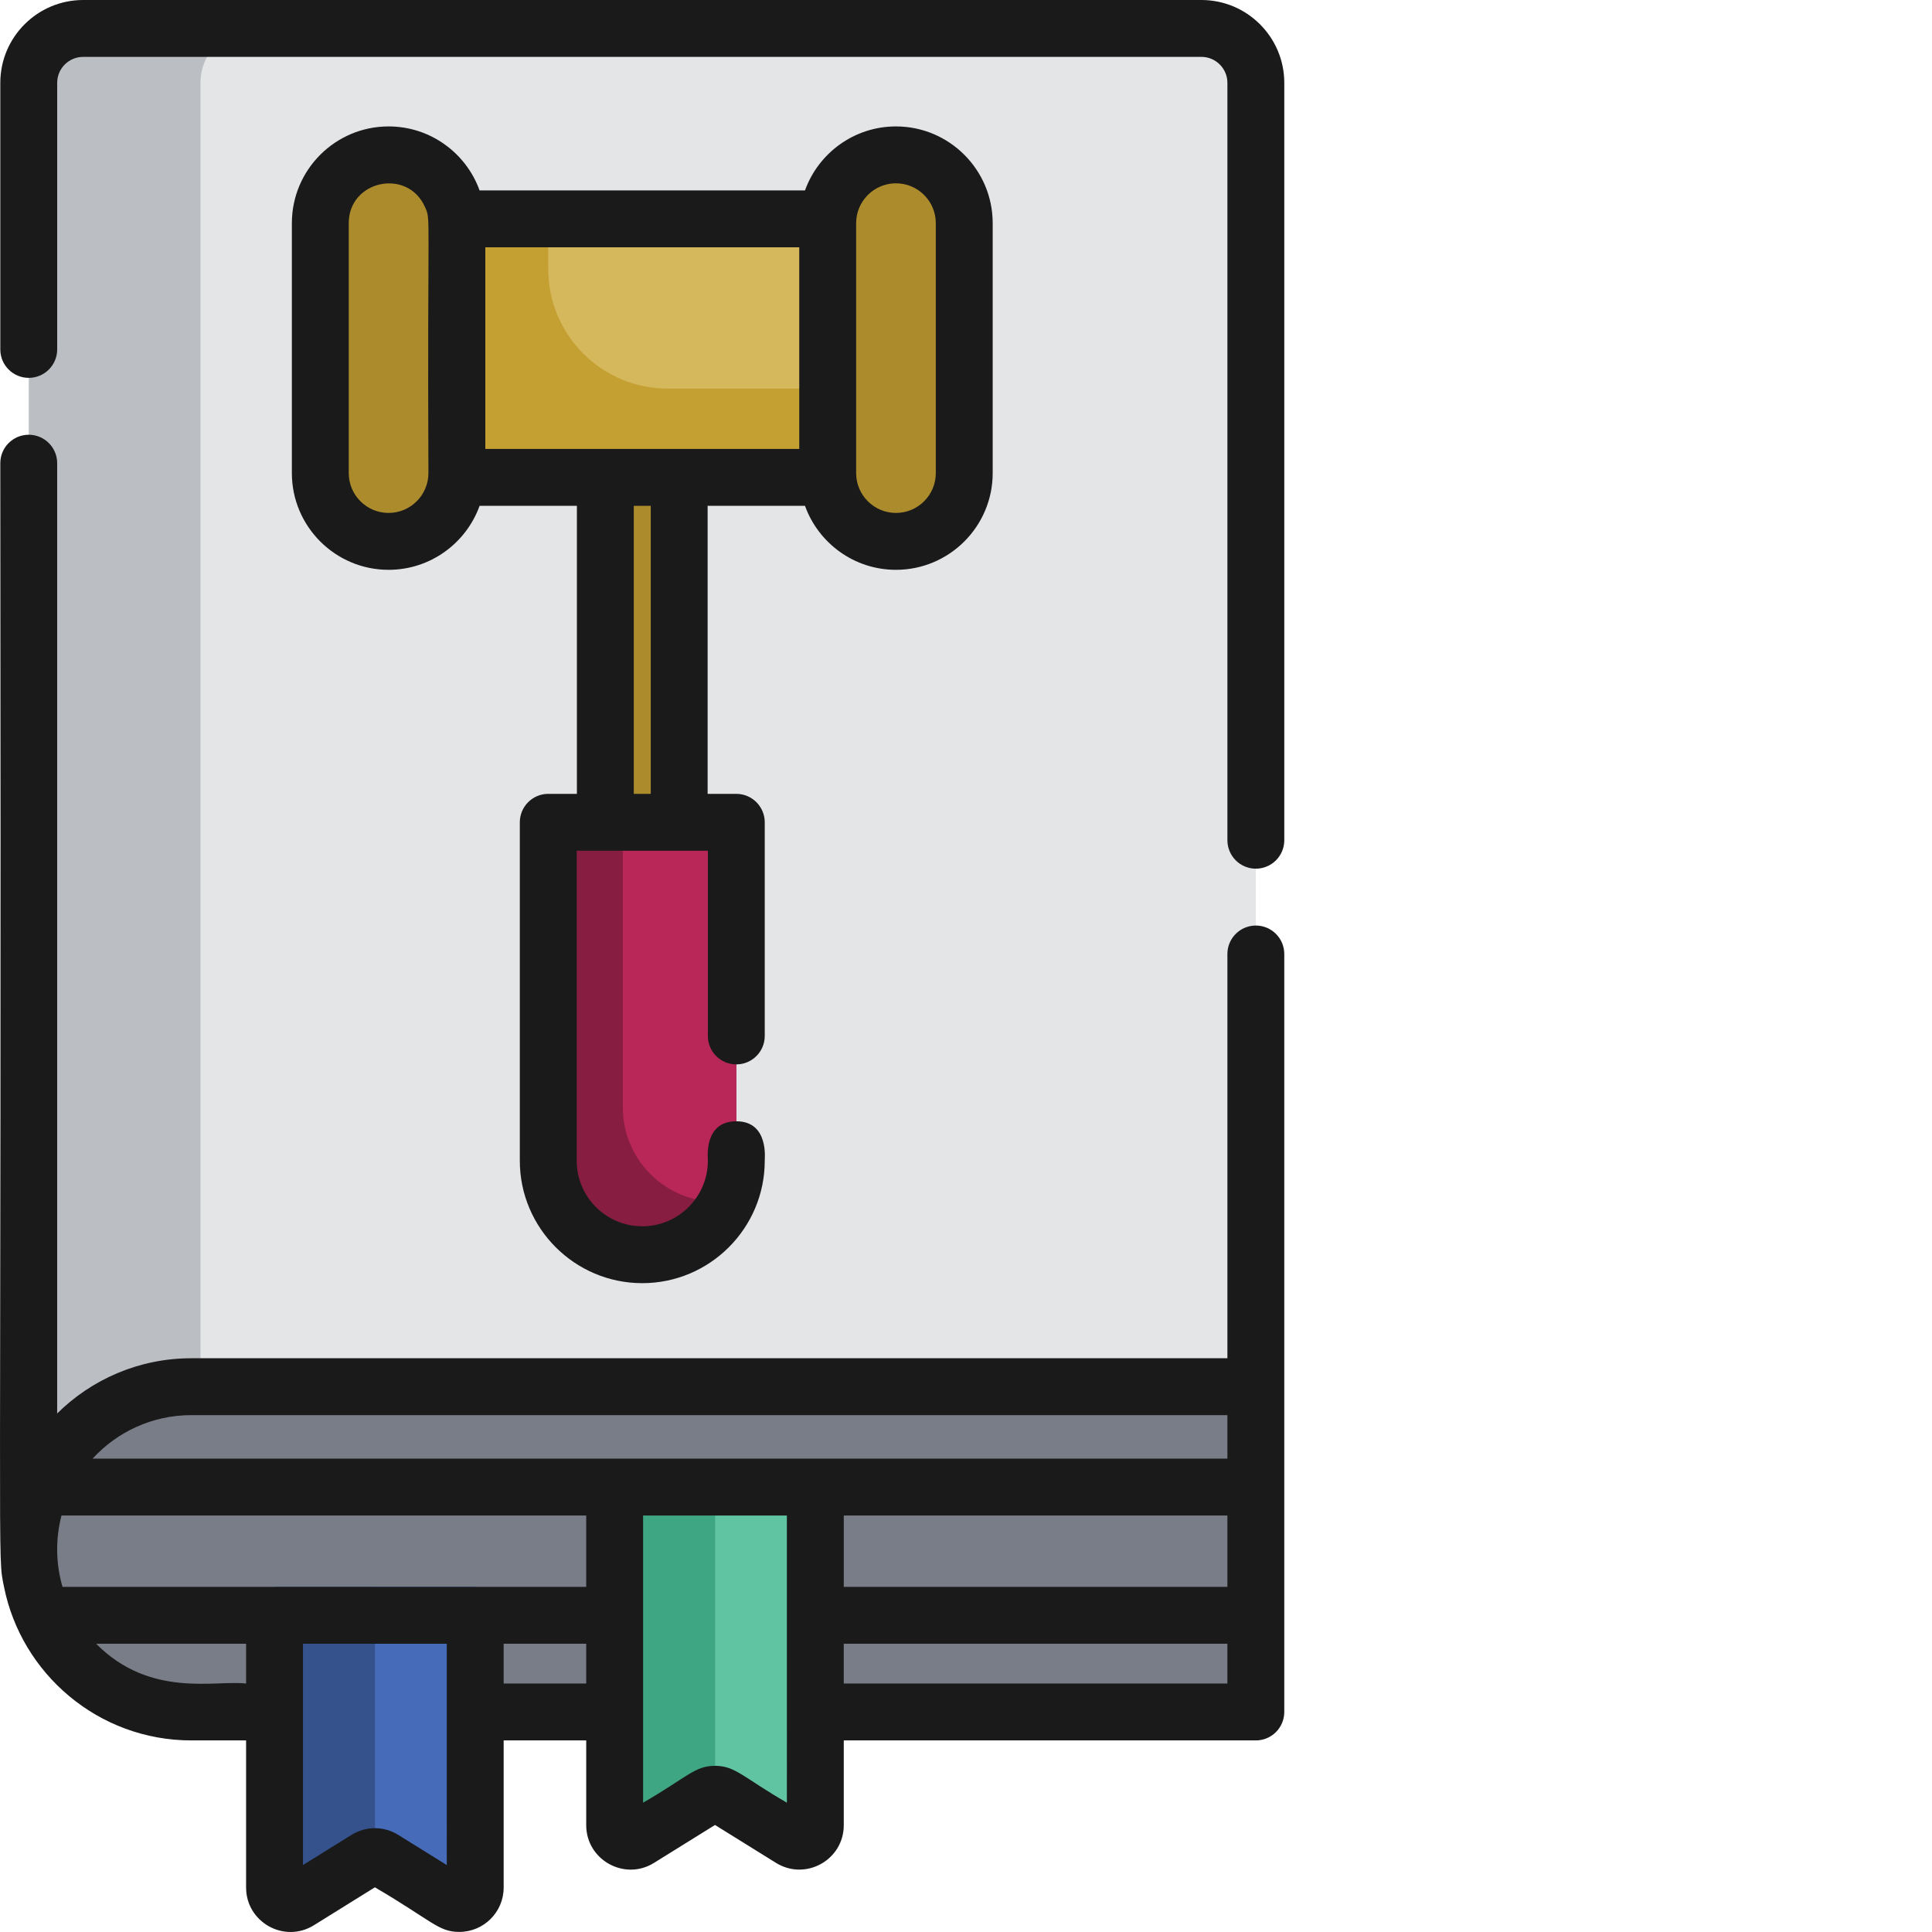 <?xml version="1.0" encoding="UTF-8"?>
<svg xmlns="http://www.w3.org/2000/svg" xmlns:xlink="http://www.w3.org/1999/xlink" xmlns:svgjs="http://svgjs.com/svgjs" version="1.1" width="512" height="512" x="0" y="0" viewBox="0 0 512 512" style="enable-background:new 0 0 512 512" xml:space="preserve" class="">
  <g>
    <path xmlns="http://www.w3.org/2000/svg" d="m332.801 21.953v388.629h-325.18v-388.629c0-7.965 6.449-14.414 14.414-14.414h296.352c7.965 0 14.414 6.449 14.414 14.414zm0 0" fill="#bbbec3" data-original="#d2d2d7" class=""/>
    <path xmlns="http://www.w3.org/2000/svg" d="m332.801 21.953v388.629h-279.668v-388.629c0-7.965 6.461-14.414 14.426-14.414h250.828c7.965 0 14.414 6.449 14.414 14.414zm0 0" fill="#e4e5e7" data-original="#ebebf0" class=""/>
    <path xmlns="http://www.w3.org/2000/svg" d="m332.801 367.484v86.207h-282.086c-14.34 0-27.043-7.004-34.859-17.777-.07-.102-.141-.199-.211-.301-3.207-4.461-5.559-9.559-6.855-15.074-.031-.102-.059-.211-.078-.312-.715-3.086-1.086-6.332-1.086-9.648 0-2.953.301-5.848.863-8.641.02-.102.039-.203.07-.305 1.156-5.484 3.355-10.582 6.391-15.074.062-.098.133-.199.203-.301 1.496-2.199 3.215-4.262 5.094-6.148 7.797-7.801 18.57-12.625 30.469-12.625zm0 0" fill="#787d87" data-original="#7d8287" class=""/>
    <path xmlns="http://www.w3.org/2000/svg" d="m160.422 94.746v133.465c0 4.895 4.004 8.898 8.898 8.898h1.781c4.891 0 8.895-4.004 8.895-8.898v-133.465c0-4.895-4.004-8.898-8.895-8.898h-1.781c-4.895 0-8.898 4.004-8.898 8.898zm0 0" fill="#ab8b2b" data-original="#ffa90b" class=""/>
    <path xmlns="http://www.w3.org/2000/svg" d="m98.887 57.996h139.586v68.52h-139.586zm0 0" fill="#c49f31" data-original="#ffc14f" class=""/>
    <path xmlns="http://www.w3.org/2000/svg" d="m238.473 57.996v44.992h-61.508c-17.492 0-31.672-14.18-31.672-31.668v-13.324zm0 0" fill="#d6b85c" data-original="#ffcd71" class=""/>
    <path xmlns="http://www.w3.org/2000/svg" d="m219.348 59.137v66.242c0 9.949 8.145 18.094 18.094 18.094 9.953 0 18.094-8.145 18.094-18.094v-66.242c0-9.949-8.141-18.094-18.094-18.094-9.949 0-18.094 8.145-18.094 18.094zm0 0" fill="#ab8b2b" data-original="#ffa90b" class=""/>
    <path xmlns="http://www.w3.org/2000/svg" d="m84.887 59.137v66.242c0 9.949 8.141 18.094 18.094 18.094 9.949 0 18.094-8.145 18.094-18.094v-66.242c0-9.949-8.145-18.094-18.094-18.094-9.953 0-18.094 8.145-18.094 18.094zm0 0" fill="#ab8b2b" data-original="#ffa90b" class=""/>
    <path xmlns="http://www.w3.org/2000/svg" d="m195.129 221.867v85.734c0 3.836-.871 7.477-2.449 10.723-1.227 2.562-2.887 4.883-4.875 6.871-4.512 4.516-10.742 7.316-17.598 7.316-13.699 0-24.914-11.215-24.914-24.91v-85.734c0-2.18 1.77-3.949 3.949-3.949h41.93c2.191 0 3.957 1.77 3.957 3.949zm0 0" fill="#871d40" data-original="#ae583e" class=""/>
    <path xmlns="http://www.w3.org/2000/svg" d="m195.129 221.867v85.734c0 3.836-.871 7.477-2.449 10.723-.895.098-1.789.148-2.703.148-13.711 0-24.914-11.203-24.914-24.91v-75.645h26.109c2.191 0 3.957 1.77 3.957 3.949zm0 0" fill="#b92758" data-original="#c0694e" class=""/>
    <path xmlns="http://www.w3.org/2000/svg" d="m216.074 401.633v82.059c0 3.316-3.637 5.336-6.453 3.586l-17.906-11.125c-.676-.41-1.438-.633-2.203-.645-.781 0-1.566.215-2.262.645l-17.906 11.125c-2.816 1.75-6.453-.27-6.453-3.586v-82.059zm0 0" fill="#3fa684" data-original="#1ed688" class=""/>
    <path xmlns="http://www.w3.org/2000/svg" d="m125.938 420.539v79.684c0 3.316-3.637 5.336-6.449 3.586l-17.91-11.133c-.672-.414-1.438-.625-2.199-.633-.785-.012-1.57.199-2.262.633l-17.91 11.133c-2.812 1.75-6.453-.27-6.453-3.586v-79.684zm0 0" fill="#35528d" data-original="#4172cc" class=""/>
    <path xmlns="http://www.w3.org/2000/svg" d="m216.074 401.633v82.059c0 3.316-3.637 5.336-6.453 3.586l-17.906-11.125c-.676-.41-1.438-.633-2.203-.645v-73.875zm0 0" fill="#60c3a2" data-original="#35e298" class=""/>
    <path xmlns="http://www.w3.org/2000/svg" d="m125.938 420.539v79.684c0 3.316-3.637 5.336-6.449 3.586l-17.91-11.133c-.672-.414-1.438-.625-2.199-.633v-71.504zm0 0" fill="#466cb9" data-original="#6990d7" class=""/>
    <path xmlns="http://www.w3.org/2000/svg" d="m332.812 245.281c-4.172 0-7.539 3.379-7.539 7.539v107.129h-274.559c-13.848 0-26.418 5.586-35.562 14.633v-251.836c0-4.16-3.379-7.535-7.539-7.535-4.16 0-7.535 3.375-7.535 7.535.348 301.68-.875 288.5.984 297.793 4.605 23.023 24.996 40.691 49.652 40.691h14.504v38.992c0 9.148 10.086 14.879 17.969 9.988l16.16-10.051c15.137 8.852 16.797 11.82 22.371 11.82 6.426 0 11.758-5.203 11.758-11.758v-38.992h21.879v22.461c0 9.238 10.203 14.859 17.969 9.988l16.16-10.039 16.156 10.039c7.84 4.863 17.969-.77 17.969-9.988v-22.461h109.203c4.16 0 7.535-3.379 7.535-7.539 0-5.461 0-190.148 0-200.871 0-4.16-3.375-7.539-7.535-7.539zm-7.539 156.352v18.906h-101.664v-18.906zm-274.559-26.609h274.559v11.535c-36.398 0-265.996 0-300.746 0 6.492-7.082 15.828-11.535 26.188-11.535zm-34.43 26.609h139.07v18.906c-13.297 0-122.5 0-138.789 0-1.785-6.141-1.883-12.617-.281-18.906zm9.195 33.98h39.738v10.543c-8.043-.977-25.348 3.98-39.738-10.543zm92.922 58.648-12.844-7.988c-3.828-2.383-8.594-2.383-12.422 0l-12.844 7.988c0-12.043 0-46.031 0-58.648h38.109zm15.074-48.105v-10.543h21.879v10.543zm75.059 31.574c-11.598-6.703-13.656-9.77-19.051-9.77-5.379 0-7.348 3.008-19.055 9.77 0-26.688 0-49.406 0-76.098h38.105zm15.074-31.574v-10.543h101.664v10.543zm0 0" fill="#1a1a1a" data-original="#000000" class=""/>
    <path xmlns="http://www.w3.org/2000/svg" d="m318.391 0h-296.355c-12.109 0-21.957 9.848-21.957 21.957v70.641c0 4.172 3.375 7.539 7.535 7.539 4.16 0 7.539-3.367 7.539-7.539v-70.641c0-3.797 3.082-6.883 6.883-6.883h296.355c3.789 0 6.883 3.086 6.883 6.883v200.715c0 4.16 3.367 7.535 7.539 7.535 4.16 0 7.535-3.375 7.535-7.535v-200.715c0-12.109-9.859-21.957-21.957-21.957zm0 0" fill="#1a1a1a" data-original="#000000" class=""/>
    <path xmlns="http://www.w3.org/2000/svg" d="m213.332 134.051c3.555 9.879 13.023 16.957 24.105 16.957 14.141 0 25.637-11.5 25.637-25.629v-66.238c0-14.137-11.496-25.637-25.637-25.637-11.082 0-20.551 7.078-24.105 16.957h-86.238c-3.559-9.879-13.023-16.957-24.117-16.957-14.133 0-25.629 11.5-25.629 25.637v66.238c0 14.129 11.496 25.629 25.629 25.629 11.094 0 20.559-7.078 24.117-16.957h25.789v76.328h-7.59c-4.16 0-7.535 3.379-7.535 7.539v89.684c0 17.887 14.562 32.449 32.449 32.449 17.898 0 32.461-14.562 32.461-32.449-.062-.188 1.273-10.453-7.539-10.453-8.895 0-7.465 10.23-7.535 10.453 0 9.574-7.801 17.375-17.387 17.375-9.578 0-17.375-7.801-17.375-17.375v-82.148h34.762v49.082c0 4.16 3.367 7.539 7.535 7.539 4.16 0 7.539-3.379 7.539-7.539v-56.617c0-4.16-3.379-7.539-7.539-7.539h-7.598v-76.328zm24.105-85.473c5.832 0 10.562 4.734 10.562 10.562v66.238c0 5.82-4.73 10.555-10.562 10.555-5.824 0-10.551-4.742-10.551-10.555v-66.238c0-5.844 4.75-10.562 10.551-10.562zm-134.461 87.355c-5.82 0-10.555-4.734-10.555-10.555v-66.238c0-11.387 15.645-14.66 20.211-4.258 1.625 3.641.578.309.906 70.496 0 5.766-4.695 10.555-10.562 10.555zm25.637-16.957v-53.441h83.199v53.441c-47.727 0-36.301 0-83.199 0zm43.844 91.402h-4.5v-76.328h4.5zm0 0" fill="#1a1a1a" data-original="#000000" class=""/>
  </g>
</svg>
